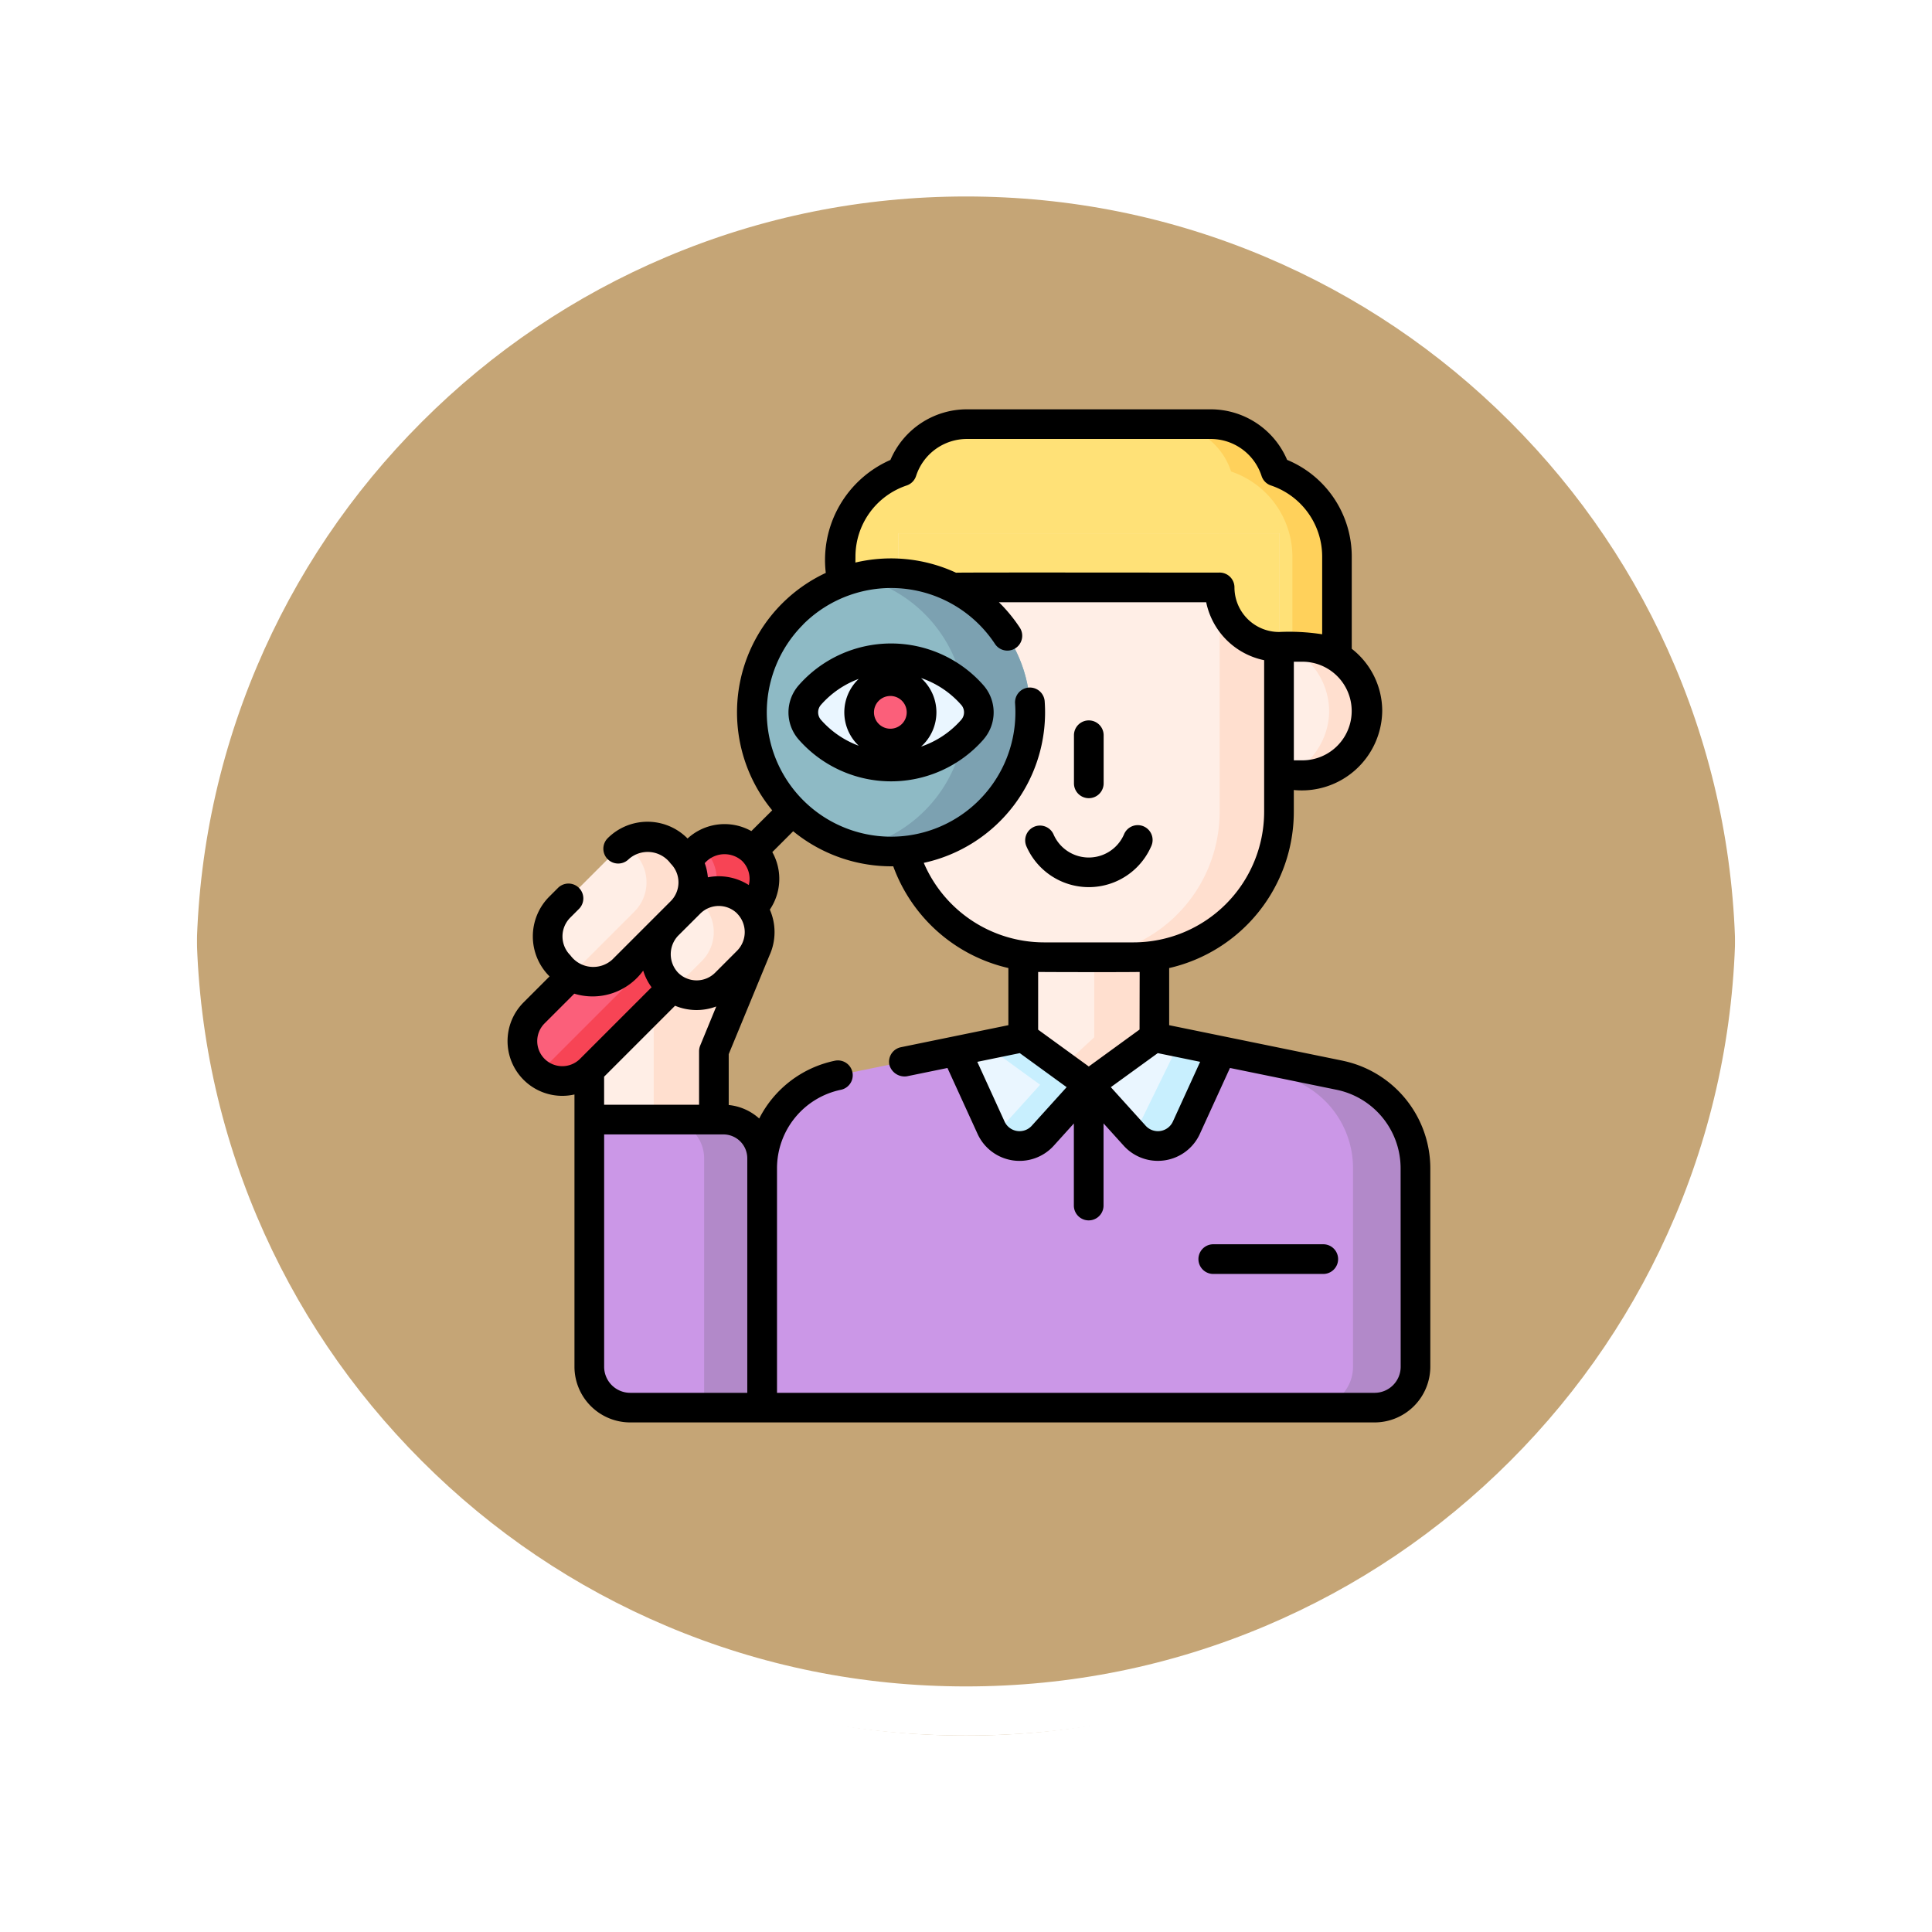 <svg xmlns="http://www.w3.org/2000/svg" xmlns:xlink="http://www.w3.org/1999/xlink" width="117.999" height="118" viewBox="0 0 117.999 118">
  <defs>
    <filter id="Trazado_874925" x="0" y="0" width="117.999" height="118" filterUnits="userSpaceOnUse">
      <feOffset dy="3" input="SourceAlpha"/>
      <feGaussianBlur stdDeviation="3" result="blur"/>
      <feFlood flood-opacity="0.161"/>
      <feComposite operator="in" in2="blur"/>
      <feComposite in="SourceGraphic"/>
    </filter>
  </defs>
  <g id="Grupo_1120284" data-name="Grupo 1120284" transform="translate(298.999 2411)">
    <g id="Grupo_1111553" data-name="Grupo 1111553" transform="translate(-1098.5 -4922.157)">
      <g id="Grupo_1111316" data-name="Grupo 1111316" transform="translate(808.5 2517.157)">
        <g id="Grupo_1109835" data-name="Grupo 1109835" transform="translate(0 0)">
          <g id="Grupo_1107913" data-name="Grupo 1107913" transform="translate(0 0)">
            <g transform="matrix(1, 0, 0, 1, -9, -6)" filter="url(#Trazado_874925)">
              <g id="Trazado_874925-2" data-name="Trazado 874925" transform="translate(9 6)" fill="#bb965f" opacity="0.859">
                <path d="M 50 98.5 C 43.452 98.5 37.1 97.218 31.122 94.689 C 25.347 92.246 20.16 88.749 15.705 84.295 C 11.251 79.84 7.753 74.653 5.311 68.878 C 2.782 62.9 1.5 56.548 1.5 50 C 1.5 43.452 2.782 37.1 5.311 31.122 C 7.753 25.347 11.251 20.16 15.705 15.705 C 20.16 11.251 25.347 7.753 31.122 5.311 C 37.1 2.782 43.452 1.5 50 1.5 C 56.548 1.5 62.899 2.782 68.878 5.311 C 74.653 7.753 79.84 11.251 84.294 15.705 C 88.749 20.16 92.246 25.347 94.689 31.122 C 97.217 37.1 98.499 43.452 98.499 50 C 98.499 56.548 97.217 62.9 94.689 68.878 C 92.246 74.653 88.749 79.84 84.294 84.295 C 79.84 88.749 74.653 92.246 68.878 94.689 C 62.899 97.218 56.548 98.5 50 98.5 Z" stroke="none"/>
                <path d="M 50 3 C 43.653 3 37.499 4.242 31.706 6.692 C 26.11 9.059 21.083 12.449 16.766 16.766 C 12.449 21.083 9.059 26.11 6.692 31.706 C 4.242 37.499 3 43.653 3 50 C 3 56.346 4.242 62.501 6.692 68.294 C 9.059 73.89 12.449 78.917 16.766 83.234 C 21.083 87.551 26.11 90.941 31.706 93.308 C 37.499 95.758 43.653 97 50 97 C 56.346 97 62.501 95.758 68.293 93.308 C 73.89 90.941 78.916 87.551 83.234 83.234 C 87.551 78.917 90.94 73.89 93.307 68.294 C 95.757 62.501 96.999 56.346 96.999 50 C 96.999 43.653 95.757 37.499 93.307 31.706 C 90.94 26.11 87.551 21.083 83.234 16.766 C 78.916 12.449 73.89 9.059 68.293 6.692 C 62.501 4.242 56.346 3 50 3 M 50 0 C 77.614 0 99.999 22.386 99.999 50 L 99.999 50 C 99.999 77.614 77.614 100 50 100 C 22.386 100 0 77.614 0 50 L 0 50 C 0 22.386 22.386 0 50 0 Z" stroke="none" fill="#fff"/>
              </g>
            </g>
            <g id="Trazado_874923" data-name="Trazado 874923" transform="translate(0 0)" fill="none">
              <path d="M50,0a50,50,0,0,1,50,50h0A50,50,0,0,1,0,50H0A50,50,0,0,1,50,0Z" stroke="none"/>
              <path d="M 50 3 C 43.653 3 37.499 4.242 31.706 6.692 C 26.11 9.059 21.083 12.449 16.766 16.766 C 12.449 21.083 9.059 26.11 6.692 31.706 C 4.242 37.499 3 43.653 3 50 C 3 56.346 4.242 62.501 6.692 68.294 C 9.059 73.89 12.449 78.917 16.766 83.234 C 21.083 87.551 26.11 90.941 31.706 93.308 C 37.499 95.758 43.653 97 50 97 C 56.346 97 62.501 95.758 68.293 93.308 C 73.89 90.941 78.916 87.551 83.234 83.234 C 87.551 78.917 90.94 73.89 93.307 68.294 C 95.757 62.501 96.999 56.346 96.999 50 C 96.999 43.653 95.757 37.499 93.307 31.706 C 90.94 26.11 87.551 21.083 83.234 16.766 C 78.916 12.449 73.89 9.059 68.293 6.692 C 62.501 4.242 56.346 3 50 3 M 50 0 C 77.614 0 99.999 22.386 99.999 50 L 99.999 50 C 99.999 77.614 77.614 100 50 100 C 22.386 100 0 77.614 0 50 L 0 50 C 0 22.386 22.386 0 50 0 Z" stroke="none" fill="#fff"/>
            </g>
          </g>
        </g>
      </g>
    </g>
    <g id="Grupo_1120283" data-name="Grupo 1120283" transform="translate(-290.829 -2386)">
      <g id="Grupo_1120281" data-name="Grupo 1120281" transform="translate(23.736 0.906)">
        <path id="Trazado_918510" data-name="Trazado 918510" d="M217.718,10.388A4.182,4.182,0,0,0,213.741,7.5H198.867a4.182,4.182,0,0,0-3.976,2.888,5.5,5.5,0,0,0-3.745,5.208V25.02h30.318V15.6a5.5,5.5,0,0,0-3.745-5.209Z" transform="translate(-171.709 -7.5)" fill="#ffe177"/>
        <path id="Trazado_918511" data-name="Trazado 918511" d="M366.026,15.6V25.02H363.3V15.6a5.5,5.5,0,0,0-3.745-5.208A4.183,4.183,0,0,0,355.581,7.5H358.3a4.183,4.183,0,0,1,3.976,2.889,5.5,5.5,0,0,1,3.745,5.208Z" transform="translate(-316.271 -7.5)" fill="#ffd15b"/>
        <path id="Trazado_918512" data-name="Trazado 918512" d="M191.378,319.354v12.133a2.5,2.5,0,0,1-2.5,2.5H151.47V319.354a5.788,5.788,0,0,1,4.628-5.672l4.56-.934,10.767-2.206,10.765,2.206,4.56.934A5.788,5.788,0,0,1,191.378,319.354Z" transform="translate(-136.829 -273.917)" fill="#cb97e7"/>
        <path id="Trazado_918513" data-name="Trazado 918513" d="M322.635,319.352v12.133a2.5,2.5,0,0,1-2.5,2.5h-3.819a2.5,2.5,0,0,0,2.5-2.5V319.352a5.789,5.789,0,0,0-4.629-5.672l-4.559-.933-8.857-1.815,1.911-.392,10.765,2.207,4.56.933A5.789,5.789,0,0,1,322.635,319.352Z" transform="translate(-268.085 -273.914)" fill="#b289c9"/>
        <path id="Trazado_918514" data-name="Trazado 918514" d="M291.442,272.43v5.427l-4.011,2.905-1.574-1.143-2.426-1.762V272.43Z" transform="translate(-252.841 -240.41)" fill="#ffeee6"/>
        <path id="Trazado_918515" data-name="Trazado 918515" d="M309.086,272.43v5.427l-4.011,2.905-1.574-1.143,1.91-1.762V272.43Z" transform="translate(-270.485 -240.41)" fill="#ffdfcf"/>
        <path id="Trazado_918516" data-name="Trazado 918516" d="M395.834,127.88h1.483a3.918,3.918,0,1,0,0-7.836h-3.8Z" transform="translate(-349.62 -106.442)" fill="#ffeee6"/>
        <path id="Trazado_918517" data-name="Trazado 918517" d="M418.1,123.958a3.918,3.918,0,0,1-3.918,3.918H412.7c1.345,0,3.059-1.754,3.059-3.918a4.348,4.348,0,0,0-1.025-2.77,2.88,2.88,0,0,0-2.034-1.148h1.483a3.92,3.92,0,0,1,3.918,3.918Z" transform="translate(-366.487 -106.438)" fill="#ffdfcf"/>
        <path id="Trazado_918518" data-name="Trazado 918518" d="M234.793,88.54h-5.475a8.881,8.881,0,0,1-8.881-8.881V62.647h23.237V79.659A8.881,8.881,0,0,1,234.793,88.54Z" transform="translate(-197.46 -55.982)" fill="#ffeee6"/>
        <path id="Trazado_918519" data-name="Trazado 918519" d="M321.693,62.65V79.661a8.881,8.881,0,0,1-8.881,8.881h-3.631a8.881,8.881,0,0,0,8.882-8.881V62.65Z" transform="translate(-275.479 -55.985)" fill="#ffdfcf"/>
        <path id="Trazado_918520" data-name="Trazado 918520" d="M240.046,62.65H220.438v6.937a3.63,3.63,0,0,0,3.63-3.63h15.978a3.63,3.63,0,0,0,3.63,3.63V62.65Z" transform="translate(-197.461 -55.985)" fill="#ffe177"/>
        <path id="Trazado_918521" data-name="Trazado 918521" d="M74.7,376.518H66.644a2.5,2.5,0,0,1-2.5-2.5v-15.1h8.189a2.365,2.365,0,0,1,2.365,2.365v15.229Z" transform="translate(-60.06 -316.451)" fill="#cb97e7"/>
        <path id="Trazado_918522" data-name="Trazado 918522" d="M108.507,361.3v15.229h-3.541V361.3a2.366,2.366,0,0,0-2.365-2.365h3.541A2.365,2.365,0,0,1,108.507,361.3Z" transform="translate(-93.866 -316.456)" fill="#b289c9"/>
        <circle id="Elipse_11910" data-name="Elipse 11910" cx="8.499" cy="8.499" r="8.499" transform="translate(14.019 9.102)" fill="#8ebac5"/>
        <path id="Trazado_918523" data-name="Trazado 918523" d="M208.248,97.321a8.494,8.494,0,0,1-7.989,2.257,8.5,8.5,0,0,0,0-16.532,8.5,8.5,0,0,1,7.989,14.275Z" transform="translate(-179.721 -73.711)" fill="#7ca1b1"/>
        <path id="Trazado_918524" data-name="Trazado 918524" d="M184.941,129.772a1.487,1.487,0,0,1,0,1.964,6.151,6.151,0,0,1-9.247,0,1.487,1.487,0,0,1,0-1.964,6.151,6.151,0,0,1,9.247,0Z" transform="translate(-157.799 -113.153)" fill="#eaf6ff"/>
        <circle id="Elipse_11911" data-name="Elipse 11911" cx="1.813" cy="1.813" r="1.813" transform="translate(20.662 15.788)" fill="#fb5f7a"/>
        <path id="Trazado_918525" data-name="Trazado 918525" d="M253.587,317.329l-4.1.841,2.139,4.682a1.912,1.912,0,0,0,3.158.488l2.806-3.1Z" transform="translate(-222.997 -279.883)" fill="#eaf6ff"/>
        <path id="Trazado_918526" data-name="Trazado 918526" d="M270.56,320.235l-2.805,3.1a1.913,1.913,0,0,1-2.9-.077l2.736-3.028-3.345-2.43,2.319-.475Z" transform="translate(-235.97 -279.884)" fill="#c8effe"/>
        <path id="Trazado_918527" data-name="Trazado 918527" d="M320.526,317.329l4.1.841-2.139,4.682a1.912,1.912,0,0,1-3.158.488l-2.806-3.1Z" transform="translate(-281.936 -279.883)" fill="#eaf6ff"/>
        <path id="Trazado_918528" data-name="Trazado 918528" d="M344.528,320.466l-2.139,4.682a1.913,1.913,0,0,1-3.158.487l-.07-.077a1.869,1.869,0,0,0,.254-.41l2.549-5.208Z" transform="translate(-301.835 -282.178)" fill="#c8effe"/>
        <path id="Trazado_918529" data-name="Trazado 918529" d="M82.256,277.866l-6.165-4.2v-1.963l8.8-.234Z" transform="translate(-70.56 -239.569)" fill="#ffdfcf"/>
        <path id="Trazado_918530" data-name="Trazado 918530" d="M64.147,289.65h7.608v8.372H64.147Z" transform="translate(-60.06 -255.549)" fill="#ffeee6"/>
        <path id="Trazado_918531" data-name="Trazado 918531" d="M96.689,289.647h3.675v8.373H96.689Z" transform="translate(-88.669 -255.546)" fill="#ffdfcf"/>
        <path id="Trazado_918532" data-name="Trazado 918532" d="M40.954,217.824l-9.91,9.91a2.437,2.437,0,1,0,3.447,3.447l9.91-9.91a2.437,2.437,0,1,0-3.447-3.447Z" transform="translate(-30.33 -191.776)" fill="#fb5f7a"/>
        <path id="Trazado_918533" data-name="Trazado 918533" d="M51.512,221.268,41.6,231.179a2.436,2.436,0,0,1-3.182.227,2.436,2.436,0,0,0,.262-.227l9.911-9.911a2.438,2.438,0,0,0-.263-3.675,2.437,2.437,0,0,1,3.183,3.675Z" transform="translate(-37.441 -191.774)" fill="#f74455"/>
        <path id="Trazado_918534" data-name="Trazado 918534" d="M51.265,220.5,47.7,224.064a2.53,2.53,0,0,1-3.578,0l-.267-.267a2.53,2.53,0,0,1,0-3.578l3.566-3.566a2.53,2.53,0,0,1,3.578,0l.267.267a2.53,2.53,0,0,1,0,3.578Z" transform="translate(-41.568 -190.724)" fill="#ffeee6"/>
        <path id="Trazado_918535" data-name="Trazado 918535" d="M61.215,220.5l-3.567,3.567a2.529,2.529,0,0,1-3.217.3,2.441,2.441,0,0,0,.359-.3l3.567-3.567a2.53,2.53,0,0,0,0-3.577l-.267-.267a2.528,2.528,0,0,0-.359-.3,2.53,2.53,0,0,1,3.217.3l.267.267A2.531,2.531,0,0,1,61.215,220.5Z" transform="translate(-51.518 -190.727)" fill="#ffdfcf"/>
        <path id="Trazado_918536" data-name="Trazado 918536" d="M103.275,247.75l-1.349,1.349a2.5,2.5,0,0,1-3.542-3.542l1.349-1.349a2.5,2.5,0,1,1,3.542,3.542Z" transform="translate(-89.514 -214.954)" fill="#ffeee6"/>
        <path id="Trazado_918537" data-name="Trazado 918537" d="M112,245.982a2.5,2.5,0,0,1-.735,1.771l-1.349,1.349a2.506,2.506,0,0,1-3.177.3,2.525,2.525,0,0,0,.365-.3l1.349-1.349a2.5,2.5,0,0,0-.365-3.843A2.506,2.506,0,0,1,112,245.982Z" transform="translate(-97.501 -214.957)" fill="#ffdfcf"/>
      </g>
      <g id="Grupo_1120282" data-name="Grupo 1120282" transform="translate(22.829 0)">
        <path id="Trazado_918538" data-name="Trazado 918538" d="M73.838,39.784l-10.6-2.169V34.125a9.8,9.8,0,0,0,7.613-9.541V23.251a4.915,4.915,0,0,0,5.4-4.825,4.817,4.817,0,0,0-1.861-3.8V9a6.394,6.394,0,0,0-3.948-5.913A5.073,5.073,0,0,0,65.768,0H50.894a5.073,5.073,0,0,0-4.68,3.091,6.673,6.673,0,0,0-3.948,6.9,9.4,9.4,0,0,0-3.272,14.5L37.719,25.76a3.344,3.344,0,0,0-3.895.452l-.018-.018a3.44,3.44,0,0,0-4.86,0,.906.906,0,0,0,1.282,1.282,1.741,1.741,0,0,1,2.563.267,1.625,1.625,0,0,1,0,2.3l-3.566,3.566a1.731,1.731,0,0,1-2.563-.267,1.623,1.623,0,0,1,0-2.3l.53-.53a.906.906,0,1,0-1.282-1.282l-.53.53a3.436,3.436,0,0,0,0,4.86l.015.015-1.587,1.587a3.344,3.344,0,0,0,2.364,5.708,3.371,3.371,0,0,0,.744-.084V58.476a3.408,3.408,0,0,0,3.4,3.4H75.788a3.408,3.408,0,0,0,3.4-3.4V46.344a6.718,6.718,0,0,0-5.353-6.559Zm-19.723-.463L56.976,41.4l-2.13,2.356a1.006,1.006,0,0,1-1.661-.256L51.52,39.853Zm8.427,0,2.588.531L63.465,43.5a1.006,1.006,0,0,1-1.661.256L59.675,41.4Zm-1.113-1.44-3.1,2.255-3.093-2.247V34.363c.722.009,5.212.019,6.2,0Zm10-16.444h-.576V15.415h.576a3.012,3.012,0,0,1,0,6.023ZM44.078,9a4.583,4.583,0,0,1,3.128-4.349.906.906,0,0,0,.574-.579,3.266,3.266,0,0,1,3.114-2.262H65.768a3.266,3.266,0,0,1,3.114,2.262.906.906,0,0,0,.574.579A4.583,4.583,0,0,1,72.583,9v4.739a13.2,13.2,0,0,0-2.634-.14,2.726,2.726,0,0,1-2.723-2.723.906.906,0,0,0-.906-.906c-.266.009-15.837-.017-16.1.009a9.456,9.456,0,0,0-6.146-.62Zm-3.193,4.136A7.6,7.6,0,0,1,52.6,14.33a.906.906,0,0,0,1.513-1,9.465,9.465,0,0,0-1.2-1.475c-.025-.025-.05-.047-.075-.071H65.5a4.549,4.549,0,0,0,3.539,3.538v9.26a7.984,7.984,0,0,1-7.975,7.975H55.594A8,8,0,0,1,48.251,27.7a9.407,9.407,0,0,0,7.384-9.867.906.906,0,1,0-1.808.13,7.592,7.592,0,1,1-12.941-4.822ZM34.6,38.847a.943.943,0,0,0-.073.367v3.259h-5.8V40.76l4.333-4.333a3.42,3.42,0,0,0,2.517.044ZM36.855,30.8a1.617,1.617,0,0,1,0,2.26L35.507,34.41a1.6,1.6,0,0,1-2.26,0,1.643,1.643,0,0,1,0-2.26L34.6,30.8a1.6,1.6,0,0,1,2.26,0Zm.309-3.207,0,0a1.53,1.53,0,0,1,.4,1.462,3.421,3.421,0,0,0-2.5-.472,3.448,3.448,0,0,0-.191-.864,1.606,1.606,0,0,1,2.291-.128ZM25.09,39.67a1.532,1.532,0,0,1,0-2.165l1.815-1.815a3.819,3.819,0,0,0,4.209-1.409,3.375,3.375,0,0,0,.512,1.018L27.255,39.67A1.532,1.532,0,0,1,25.09,39.67Zm3.639,18.807V44.286h7.283a1.46,1.46,0,0,1,1.459,1.459V60.068H30.32A1.593,1.593,0,0,1,28.729,58.477Zm48.649,0a1.593,1.593,0,0,1-1.591,1.591h-36.5V46.317a4.9,4.9,0,0,1,3.9-4.757.906.906,0,0,0-.363-1.776A6.711,6.711,0,0,0,38.2,43.315a3.259,3.259,0,0,0-1.863-.825V39.383l2.492-6.036a3.422,3.422,0,0,0,.019-2.791A3.347,3.347,0,0,0,39,27.043l1.274-1.274a9.472,9.472,0,0,0,6.112,2.141,9.828,9.828,0,0,0,7.032,6.214v3.49l-6.564,1.346a.907.907,0,0,0-.706,1.07.964.964,0,0,0,1.07.706l2.479-.508,1.839,4.026a2.818,2.818,0,0,0,4.655.719l1.226-1.357V48.63a.906.906,0,0,0,1.813,0V43.613l1.228,1.358a2.809,2.809,0,0,0,2.088.929,2.853,2.853,0,0,0,.433-.033,2.811,2.811,0,0,0,2.134-1.614l1.839-4.026,6.522,1.334a4.9,4.9,0,0,1,3.9,4.783Z" transform="translate(-22.829 0)"/>
        <path id="Trazado_918539" data-name="Trazado 918539" d="M284.96,210.406a.906.906,0,0,0-.468,1.193,4.158,4.158,0,0,0,7.62,0,.907.907,0,1,0-1.662-.725,2.345,2.345,0,0,1-4.3,0A.906.906,0,0,0,284.96,210.406Z" transform="translate(-252.801 -184.909)"/>
        <path id="Trazado_918540" data-name="Trazado 918540" d="M309.976,161.95a.906.906,0,0,0,.906-.906v-2.938a.906.906,0,1,0-1.813,0v2.938A.906.906,0,0,0,309.976,161.95Z" transform="translate(-274.475 -138.2)"/>
        <path id="Trazado_918541" data-name="Trazado 918541" d="M176.707,124.159a2.511,2.511,0,0,0,0-3.3h0a7.511,7.511,0,0,0-11.293,0,2.511,2.511,0,0,0,0,3.305,7.512,7.512,0,0,0,11.292,0Zm-5.691-2.652a1,1,0,1,1-1,1A1,1,0,0,1,171.016,121.508Zm4.329.543a.694.694,0,0,1,0,.913,5.7,5.7,0,0,1-2.454,1.638,2.807,2.807,0,0,0,0-4.189A5.7,5.7,0,0,1,175.344,122.051Zm-8.568.913a.694.694,0,0,1,0-.913,5.7,5.7,0,0,1,2.308-1.585,2.805,2.805,0,0,0,0,4.082A5.7,5.7,0,0,1,166.777,122.963Z" transform="translate(-147.636 -104)"/>
        <path id="Trazado_918542" data-name="Trazado 918542" d="M379.583,421.9h-6.718a.906.906,0,1,0,0,1.813h6.718a.906.906,0,1,0,0-1.813Z" transform="translate(-329.762 -370.905)"/>
      </g>
    </g>
  </g>
</svg>
